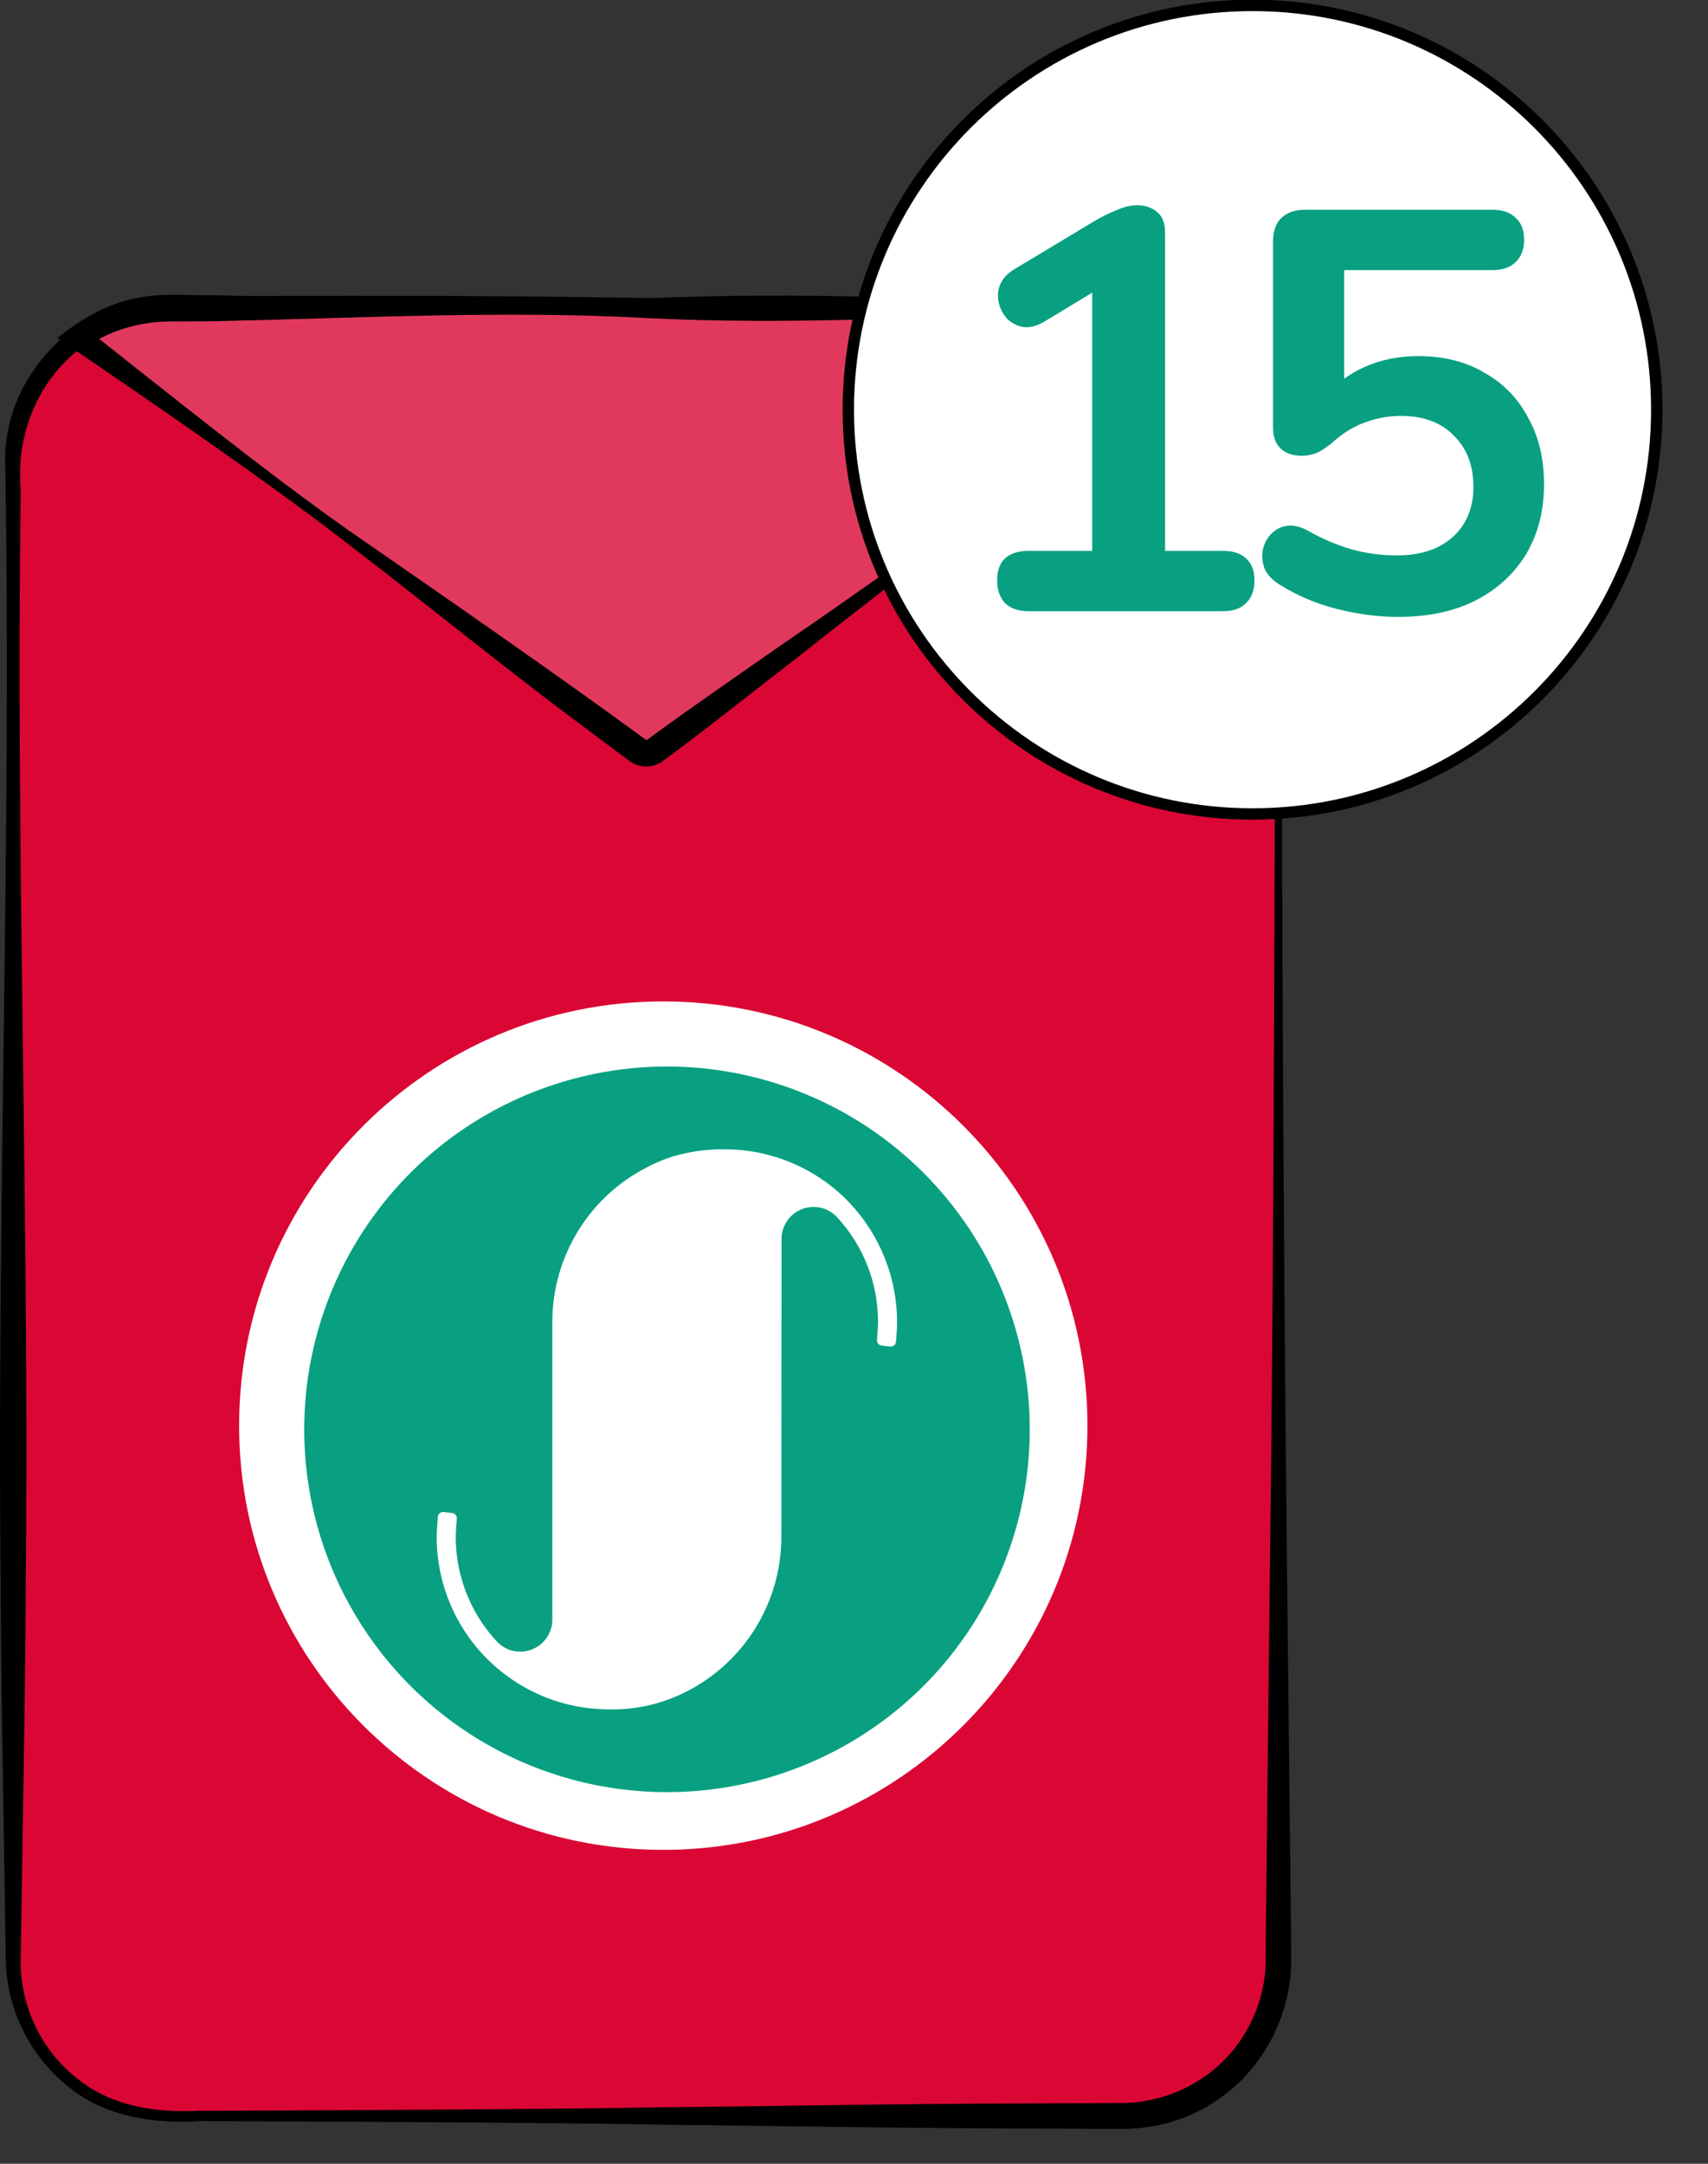 <svg width="30" height="38" viewBox="0 0 30 38" fill="none" xmlns="http://www.w3.org/2000/svg">
<rect x="0" y="0" width="30" height="38" fill="#333333" stroke="none"/>
<path d="M22.455 8.151V34.42C22.455 35.934 21.228 37.161 19.716 37.161H2.97C1.459 37.161 0.232 35.934 0.232 34.42V8.151C0.232 7.237 0.681 6.426 1.371 5.928C1.82 5.604 2.373 5.413 2.97 5.413H19.716C20.318 5.413 20.873 5.607 21.325 5.935C22.01 6.433 22.455 7.241 22.455 8.151Z" fill="#DA0735"/>
<path d="M22.508 8.151C22.505 14.156 22.538 21.537 22.605 27.508L22.676 33.96L22.678 34.363C22.702 35.383 22.167 36.396 21.296 36.936C20.808 37.254 20.207 37.4 19.639 37.388L18.026 37.38C15.875 37.377 13.725 37.335 11.574 37.313C9.967 37.281 6.729 37.264 5.122 37.257L3.509 37.251C2.689 37.303 1.815 37.172 1.167 36.619C0.514 36.085 0.115 35.266 0.101 34.421L0.051 31.195C0.032 30.119 0.016 29.044 0.013 27.969C-0.06 21.382 0.202 14.795 0.093 8.209C0.006 6.602 1.44 5.151 3.048 5.208C5.679 5.189 8.488 5.185 11.113 5.231L17.565 5.318C18.107 5.34 19.457 5.312 19.991 5.355C21.386 5.478 22.538 6.75 22.508 8.151ZM22.402 8.151C22.419 6.815 21.315 5.59 19.977 5.497C19.473 5.478 18.099 5.506 17.565 5.507C13.124 5.59 7.443 5.655 3.048 5.618C1.377 5.552 0.218 6.991 0.365 8.612C0.273 15.064 0.523 21.516 0.451 27.968C0.448 29.044 0.432 30.119 0.414 31.195L0.364 34.421C0.352 35.198 0.7 35.961 1.3 36.457C1.916 36.987 2.718 37.109 3.509 37.07L5.122 37.064C6.731 37.055 9.966 37.039 11.574 37.009C13.725 36.987 15.875 36.944 18.026 36.941L19.639 36.933C20.146 36.939 20.629 36.805 21.048 36.541C21.791 36.086 22.248 35.234 22.232 34.363L22.234 33.96L22.305 27.507C22.385 21.548 22.391 14.144 22.402 8.151Z" fill="black"/>
<path d="M21.325 5.935L11.502 13.181C11.412 13.247 11.291 13.247 11.203 13.181L1.371 5.929C1.82 5.605 2.373 5.413 2.97 5.413H19.717C20.318 5.413 20.873 5.607 21.325 5.935Z" fill="#E1395D"/>
<path d="M21.378 5.935C19.007 7.701 16.305 9.725 13.989 11.56C13.343 12.056 12.312 12.878 11.662 13.351C11.483 13.501 11.209 13.497 11.032 13.345L10.876 13.231C10.682 13.086 10.149 12.687 9.948 12.536C9.108 11.916 7.142 10.339 6.286 9.686C4.775 8.503 2.609 7.028 1.009 5.937C1.437 5.587 1.933 5.303 2.488 5.22C2.869 5.143 3.402 5.195 3.784 5.185C6.306 5.24 8.827 5.377 11.349 5.241C13.03 5.165 14.711 5.182 16.392 5.25C17.233 5.281 18.073 5.309 18.914 5.322C19.273 5.338 19.826 5.311 20.184 5.383C20.614 5.479 21.054 5.622 21.378 5.935ZM21.272 5.935C21.225 5.932 21.219 5.928 21.165 5.892C20.861 5.699 20.517 5.571 20.161 5.519C19.822 5.458 19.268 5.509 18.914 5.504C16.393 5.553 13.871 5.716 11.349 5.585C8.827 5.449 6.306 5.586 3.784 5.641L3.154 5.646C2.552 5.626 1.991 5.762 1.495 6.101L1.497 5.758C2.942 6.897 4.918 8.492 6.413 9.515C7.843 10.503 9.97 11.981 11.351 12.997C11.355 12.998 11.36 12.996 11.363 12.994L11.387 12.977L11.54 12.865C12.092 12.461 13.153 11.724 13.726 11.326C16.15 9.666 18.894 7.671 21.272 5.935Z" fill="black"/>
<path d="M19.1 25.037C19.1 29.151 15.764 32.487 11.65 32.487C7.535 32.487 4.2 29.151 4.2 25.037C4.2 20.923 7.535 17.587 11.65 17.587C15.764 17.587 19.1 20.923 19.1 25.037Z" fill="white"/>
<path d="M11.714 18.73C10.454 18.731 9.222 19.105 8.175 19.805C7.127 20.505 6.311 21.5 5.829 22.664C5.346 23.829 5.22 25.11 5.466 26.346C5.712 27.581 6.319 28.717 7.21 29.608C8.101 30.499 9.236 31.105 10.472 31.351C11.708 31.597 12.989 31.471 14.153 30.989C15.318 30.507 16.313 29.691 17.013 28.643C17.713 27.595 18.087 26.363 18.087 25.103C18.087 24.267 17.922 23.438 17.602 22.665C17.282 21.891 16.812 21.189 16.221 20.597C15.629 20.005 14.926 19.536 14.153 19.216C13.38 18.895 12.551 18.73 11.714 18.73ZM15.737 23.564C15.736 23.577 15.732 23.589 15.726 23.6C15.721 23.611 15.713 23.621 15.703 23.629C15.685 23.642 15.664 23.649 15.641 23.649C15.637 23.649 15.487 23.631 15.487 23.631C15.475 23.63 15.463 23.626 15.452 23.62C15.441 23.615 15.432 23.607 15.424 23.597C15.416 23.587 15.41 23.576 15.407 23.565C15.403 23.553 15.402 23.54 15.404 23.528C15.404 23.528 15.422 23.318 15.422 23.21C15.422 22.534 15.168 21.883 14.71 21.385C14.635 21.3 14.535 21.24 14.424 21.212C14.313 21.185 14.197 21.192 14.09 21.233C13.983 21.273 13.892 21.345 13.827 21.439C13.762 21.533 13.727 21.644 13.727 21.758L13.724 26.992C13.724 27.557 13.566 28.111 13.269 28.592C12.972 29.073 12.547 29.462 12.042 29.715C11.63 29.923 11.174 30.028 10.713 30.02H10.699C10.301 30.02 9.907 29.942 9.54 29.79C9.173 29.638 8.839 29.415 8.557 29.134C8.276 28.853 8.053 28.519 7.901 28.152C7.749 27.785 7.67 27.391 7.67 26.993C7.67 26.875 7.691 26.64 7.691 26.64C7.691 26.628 7.695 26.615 7.701 26.604C7.706 26.593 7.715 26.583 7.725 26.575C7.742 26.561 7.764 26.554 7.787 26.554C7.789 26.554 7.94 26.571 7.94 26.571C7.965 26.574 7.987 26.587 8.003 26.606C8.019 26.625 8.026 26.649 8.024 26.674C8.024 26.675 8.005 26.885 8.005 26.993C8.005 27.669 8.259 28.321 8.718 28.818C8.794 28.903 8.893 28.963 9.004 28.99C9.115 29.017 9.231 29.01 9.338 28.969C9.444 28.929 9.536 28.857 9.601 28.764C9.666 28.67 9.701 28.559 9.701 28.445V23.212C9.702 22.645 9.861 22.09 10.16 21.608C10.458 21.126 10.885 20.737 11.393 20.485C11.595 20.379 11.811 20.302 12.034 20.255C12.257 20.206 12.485 20.183 12.713 20.184C13.034 20.182 13.354 20.232 13.659 20.33C14.139 20.485 14.572 20.757 14.92 21.122C15.462 21.695 15.762 22.455 15.757 23.243C15.756 23.35 15.737 23.564 15.737 23.564Z" fill="#08A081"/>
<path d="M22 0.095H22C18.079 0.095 14.9 3.274 14.9 7.195C14.9 11.116 18.078 14.295 22 14.295C25.921 14.295 29.1 11.116 29.1 7.195C29.1 3.274 25.921 0.095 22 0.095Z" fill="white" stroke="black" stroke-width="0.2" stroke-miterlimit="10"/>
<path d="M18.064 10.734C17.891 10.734 17.754 10.687 17.654 10.594C17.561 10.494 17.514 10.36 17.514 10.194C17.514 10.02 17.561 9.89 17.654 9.804C17.754 9.717 17.891 9.674 18.064 9.674H19.184V4.764H19.804L18.334 5.654C18.207 5.727 18.087 5.757 17.974 5.744C17.867 5.724 17.774 5.677 17.694 5.604C17.621 5.524 17.571 5.43 17.544 5.324C17.517 5.217 17.524 5.11 17.564 5.004C17.611 4.89 17.697 4.797 17.824 4.724L19.204 3.894C19.337 3.814 19.471 3.747 19.604 3.694C19.737 3.634 19.861 3.604 19.974 3.604C20.114 3.604 20.231 3.644 20.324 3.724C20.417 3.797 20.464 3.92 20.464 4.094V9.674H21.484C21.657 9.674 21.791 9.717 21.884 9.804C21.984 9.89 22.034 10.02 22.034 10.194C22.034 10.367 21.984 10.5 21.884 10.594C21.791 10.687 21.657 10.734 21.484 10.734H18.064ZM24.56 10.834C24.207 10.834 23.847 10.787 23.48 10.694C23.113 10.6 22.777 10.457 22.47 10.264C22.343 10.184 22.257 10.09 22.21 9.984C22.17 9.87 22.16 9.76 22.18 9.654C22.207 9.54 22.257 9.447 22.33 9.374C22.41 9.294 22.503 9.247 22.61 9.234C22.723 9.22 22.847 9.25 22.98 9.324C23.227 9.464 23.477 9.57 23.73 9.644C23.983 9.717 24.253 9.754 24.54 9.754C24.82 9.754 25.06 9.704 25.26 9.604C25.46 9.504 25.613 9.364 25.72 9.184C25.827 9.004 25.88 8.794 25.88 8.554C25.88 8.18 25.767 7.88 25.54 7.654C25.313 7.42 25.003 7.304 24.61 7.304C24.397 7.304 24.19 7.34 23.99 7.414C23.79 7.48 23.593 7.6 23.4 7.774C23.34 7.827 23.263 7.88 23.17 7.934C23.077 7.98 22.977 8.004 22.87 8.004C22.703 8.004 22.577 7.96 22.49 7.874C22.403 7.787 22.36 7.667 22.36 7.514V4.244C22.36 4.064 22.407 3.927 22.5 3.834C22.6 3.734 22.74 3.684 22.92 3.684H26.21C26.39 3.684 26.527 3.73 26.62 3.824C26.72 3.91 26.77 4.04 26.77 4.214C26.77 4.38 26.72 4.51 26.62 4.604C26.527 4.697 26.39 4.744 26.21 4.744H23.61V6.984H23.28C23.453 6.75 23.683 6.57 23.97 6.444C24.257 6.317 24.57 6.254 24.91 6.254C25.357 6.254 25.743 6.35 26.07 6.544C26.403 6.73 26.66 6.994 26.84 7.334C27.027 7.667 27.12 8.057 27.12 8.504C27.12 8.964 27.017 9.37 26.81 9.724C26.603 10.07 26.307 10.344 25.92 10.544C25.54 10.737 25.087 10.834 24.56 10.834Z" fill="#08A081"/>
</svg>
